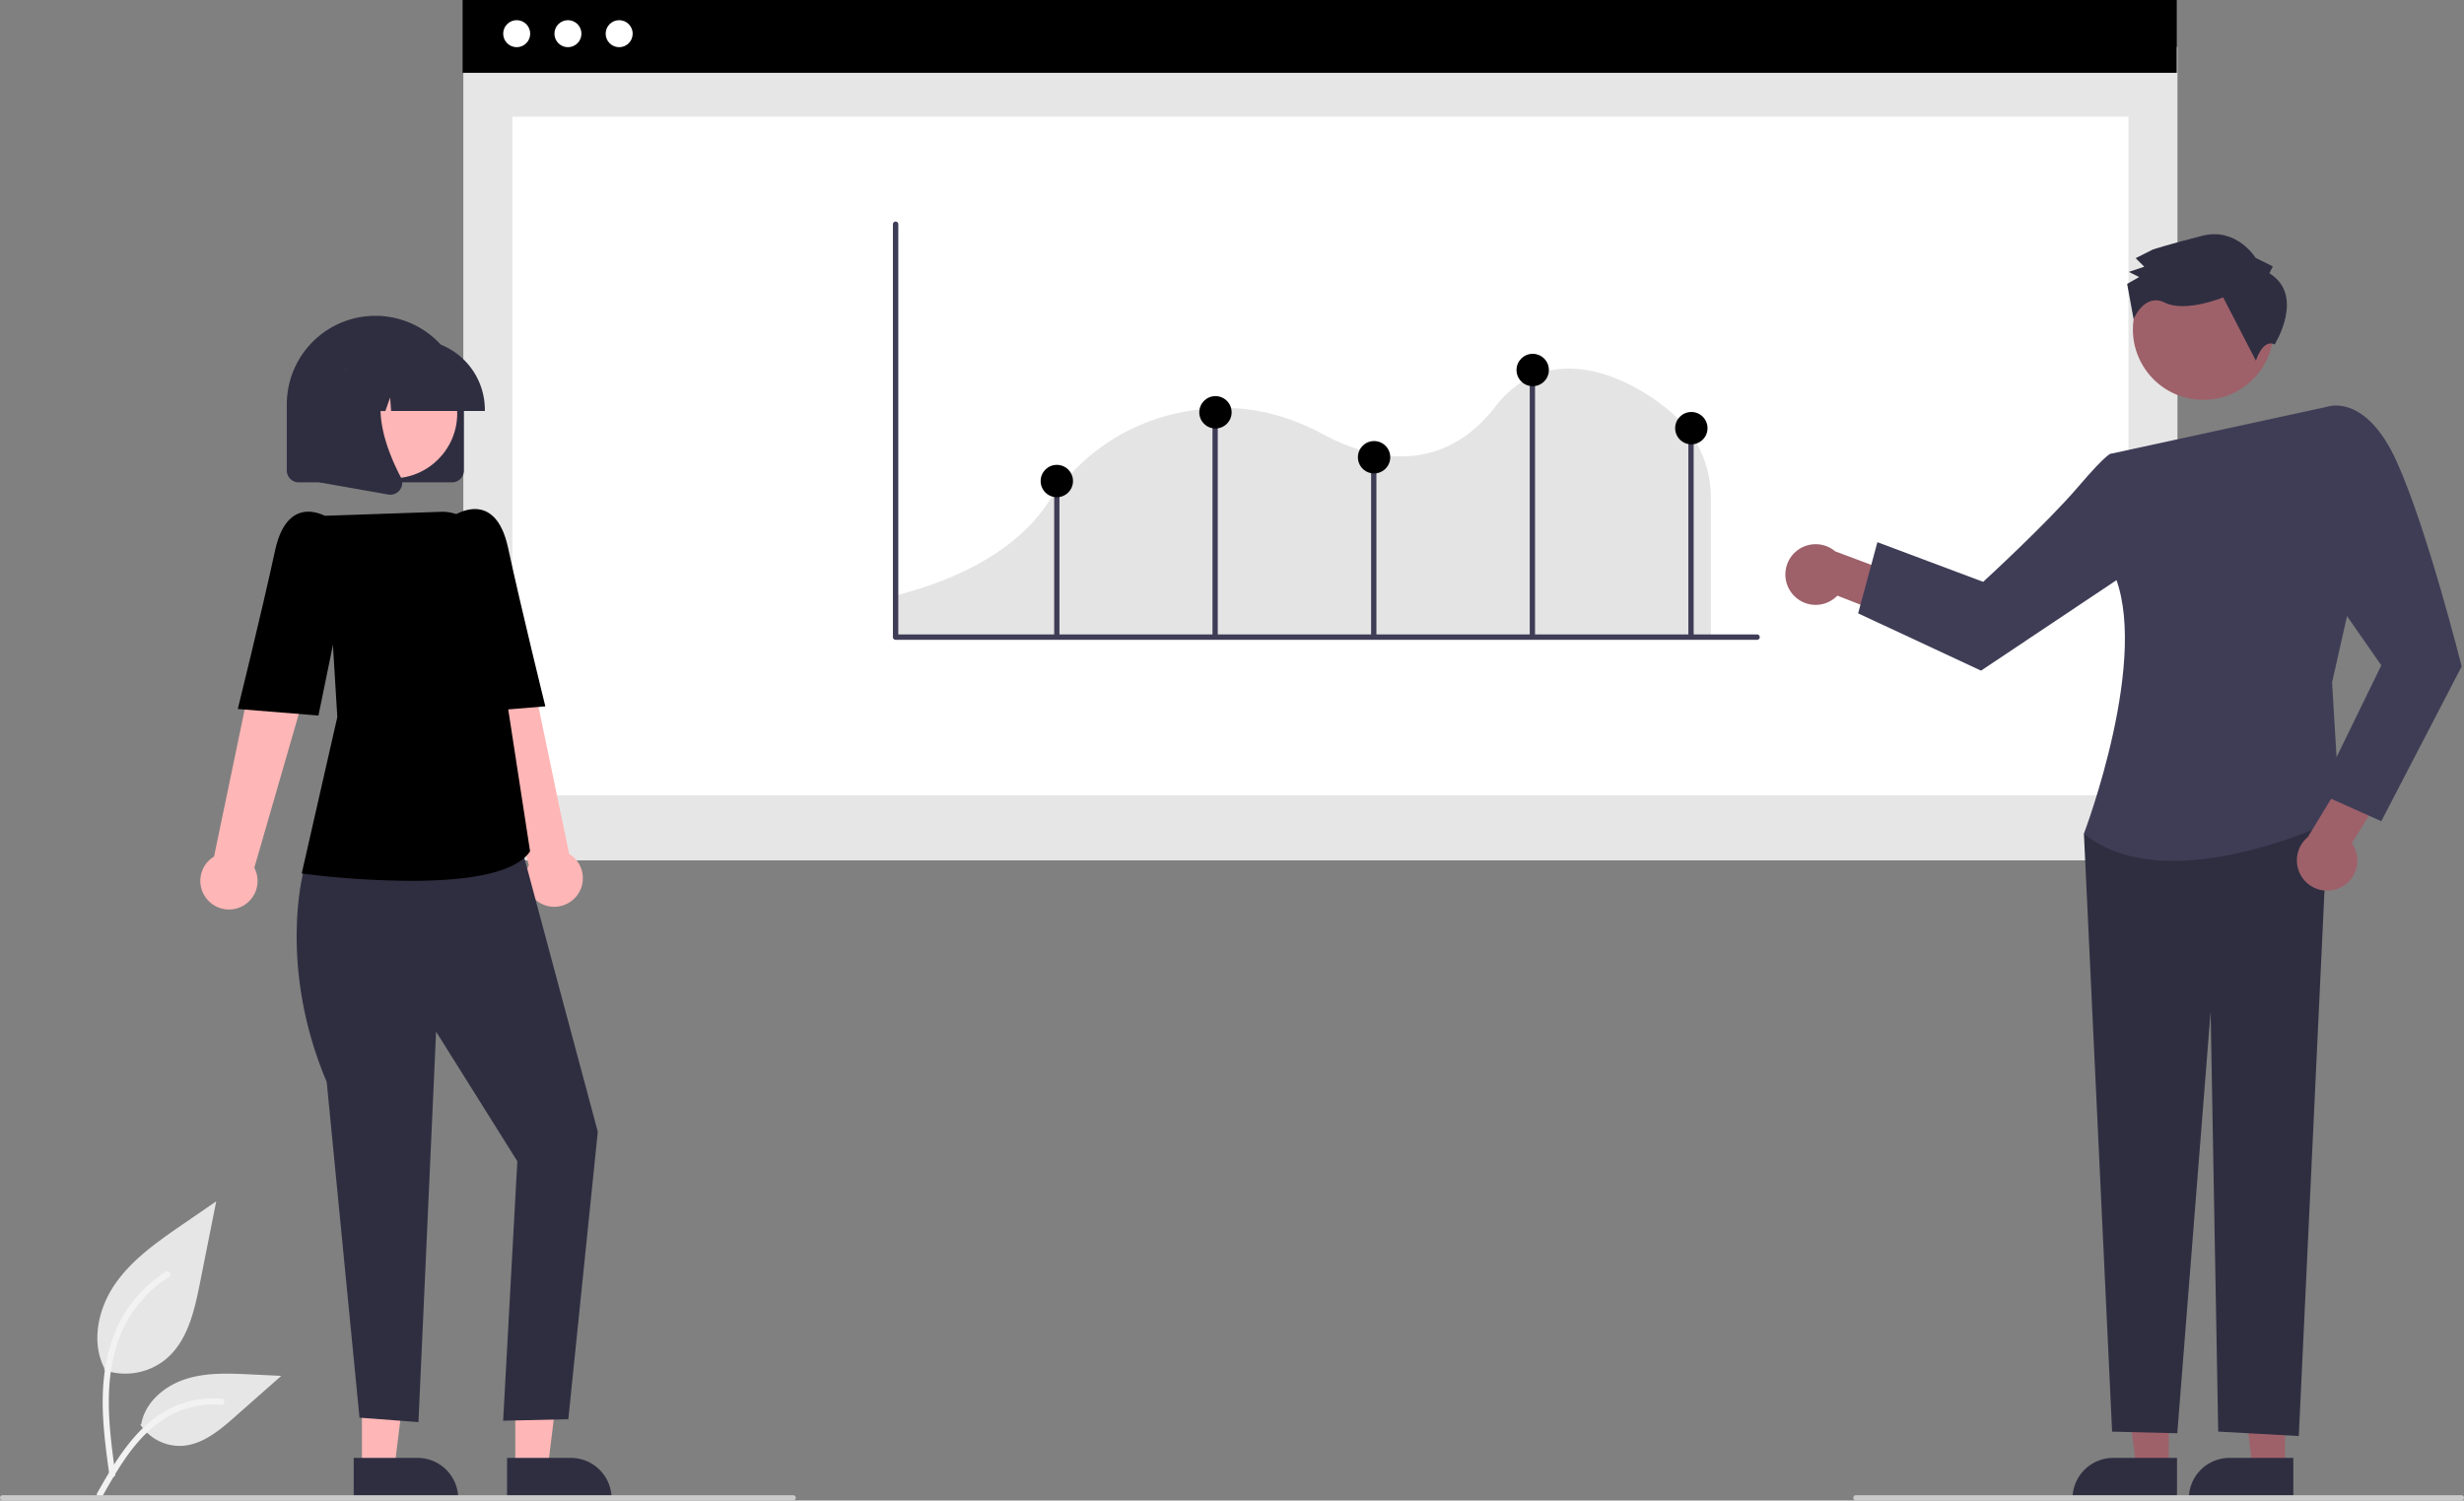 <svg xmlns="http://www.w3.org/2000/svg" viewBox="0 0 932 567.59">
	<rect x="0" y="0" width="932" height="567.59" fill="#808080" stroke="none"/>
	<path fill="#e6e6e6" d="M39.38 518.23a24.21 24.21 0 0 0 23.38-4.12c8.19-6.88 10.76-18.2 12.85-28.68l6.18-31.02-12.94 8.9c-9.3 6.41-18.82 13.03-25.26 22.3s-9.25 21.95-4.08 32" data-name="Path 438" />
	<path fill="#f2f2f2" d="M41.37 557.94c-1.62-11.87-3.3-23.88-2.15-35.87 1.01-10.65 4.26-21.05 10.87-29.58a49.2 49.2 0 0 1 12.63-11.44c1.26-.8 2.42 1.2 1.17 2a46.78 46.78 0 0 0-18.5 22.32c-4.04 10.24-4.68 21.41-3.99 32.3.42 6.58 1.31 13.12 2.2 19.65a1.2 1.2 0 0 1-.8 1.42 1.16 1.16 0 0 1-1.42-.8Z" data-name="Path 439" />
	<path fill="#e6e6e6" d="M53.1 538.9a17.83 17.83 0 0 0 15.53 8.02c7.86-.37 14.42-5.86 20.31-11.07l17.46-15.41-11.55-.55c-8.31-.4-16.83-.77-24.74 1.8s-15.2 8.72-16.66 16.9" data-name="Path 442" />
	<path fill="#f2f2f2" d="M36.77 564.76c7.84-13.87 16.93-29.3 33.18-34.22a37.03 37.03 0 0 1 13.96-1.44c1.48.13 1.11 2.41-.37 2.28a34.4 34.4 0 0 0-22.27 5.9c-6.28 4.27-11.17 10.21-15.3 16.52-2.54 3.86-4.81 7.88-7.08 11.9-.73 1.28-2.85.36-2.12-.94Z" data-name="Path 443" />
	<path fill="#e6e6e6" d="M175.25 17.78h648.37v307.66H175.25z" data-name="Rectangle 62" />
	<path fill="#fff" d="M193.79 44.16h611.29v256.69H193.79z" data-name="Rectangle 75" />
	<path d="M174.98 0h648.37v27.54H174.98z" data-name="Rectangle 80" />
	<circle cx="195.44" cy="12.74" r="5.11" fill="#fff" data-name="Ellipse 90" />
	<circle cx="214.82" cy="12.74" r="5.11" fill="#fff" data-name="Ellipse 91" />
	<circle cx="234.2" cy="12.74" r="5.11" fill="#fff" data-name="Ellipse 92" />
	<path fill="#e4e4e4" d="M472.17 407h308.95v-52.96a41.93 41.93 0 0 0-12.86-29.86l-.09-.08c-5.51-5.54-23.96-19.6-43.04-18.4-10.07.63-18.7 5.48-25.64 14.44-21.6 27.87-49.97 18.46-64.96 10.37-13.22-7.13-26.7-10.48-40.1-9.94-18.77.73-45.19 7.64-64.45 36.41-7.36 10.98-23.36 25.89-57.81 34.65Z" style="isolation:isolate" transform="translate(-134 -166.2)" />
	<path fill="#3f3d56" d="M664.6 242.02H338.76a1.02 1.02 0 0 1-1.02-1.02V84.83a1.02 1.02 0 0 1 2.04 0v155.15H664.6a1.02 1.02 0 0 1 0 2.04Z" />
	<path fill="#3f3d56" d="M398.74 181.96h2v58.62h-2zM458.62 154.59h2v86h-2zM518.62 172.59h2v68h-2zM578.62 139.59h2v101h-2zM638.62 162.59h2v78h-2z" />
	<circle cx="459.74" cy="155.96" r="6.12" />
	<circle cx="579.74" cy="139.96" r="6.12" />
	<circle cx="519.74" cy="172.96" r="6.12" />
	<circle cx="399.74" cy="181.96" r="6.12" />
	<circle cx="639.74" cy="161.96" r="6.12" />
	<path fill="#ffb6b6" d="M136.91 555.47h12.26l5.84-47.29h-18.1v47.29z" />
	<path fill="#2f2e41" d="M133.79 551.47h24.14a15.39 15.39 0 0 1 15.39 15.38v.5h-39.53Z" />
	<path fill="#ffb6b6" d="M194.91 555.47h12.26l5.84-47.29h-18.1v47.29z" />
	<path fill="#2f2e41" d="M191.79 551.47h24.14a15.39 15.39 0 0 1 15.39 15.38v.5h-39.53Z" />
	<path fill="#ffb6b6" d="M217.8 339.28a10.74 10.74 0 0 0-2.52-16.28l-19.95-95.78-21.74 8.56 26.45 91.46a10.8 10.8 0 0 0 17.75 12.04Z" />
	<path fill="#2f2e41" d="m123.76 320.84-9.03 9.17s-9.69 35.5 8.85 79.29l12.4 126.95 22.3 1.68 6.67-147.7 30.73 49.03-5.37 98.15 24.66-.57 11.15-108.75-30.44-113.49Z" />
	<path d="M155.36 333.2a345.95 345.95 0 0 1-40.7-2.7l-.54-.07 13.47-59.18-4.64-76.15 43.79-1.5a16.09 16.09 0 0 1 16.5 13.76l8.96 60.76 8.3 53.9-.12.16c-5.96 8.74-25.87 11.02-45.02 11.02Z" />
	<path d="m162.75 206.2 8.9-11.16s15.6-10.67 20.53 12.19 14.1 59.96 14.1 59.96l-30.49 2.47Z" />
	<path fill="#ffb6b6" d="M78.44 340.28A10.74 10.74 0 0 1 80.96 324l19.95-95.78 21.73 8.56-26.44 91.46a10.8 10.8 0 0 1-17.76 12.04Z" />
	<path d="m133.48 207.2-8.9-11.16s-15.59-10.67-20.53 12.19-14.1 59.96-14.1 59.96l30.5 2.47Z" />
	<path fill="#2f2e41" d="M170.98 182.46h-58a4.5 4.5 0 0 1-4.5-4.5v-25a33.5 33.5 0 1 1 67 0v25a4.5 4.5 0 0 1-4.5 4.5Z" />
	<circle cx="148.38" cy="156.39" r="24.56" fill="#ffb6b6" />
	<path fill="#2f2e41" d="M183.4 155.46h-35.46l-.37-5.09-1.81 5.1h-5.47l-.72-10.1-3.6 10.1H125.4v-.5a26.53 26.53 0 0 1 26.5-26.5h5a26.53 26.53 0 0 1 26.5 26.5Z" />
	<path fill="#2f2e41" d="M147.65 187.13a4.6 4.6 0 0 1-.8-.07l-25.97-4.58v-42.92h28.59l-.7.82c-9.86 11.49-2.44 30.1 2.86 40.19a4.43 4.43 0 0 1-.35 4.7 4.48 4.48 0 0 1-3.63 1.86Z" />
	<path fill="#9e616a" d="M864.32 555.47h-12.26l-5.83-47.29h18.1l-.01 47.29z" />
	<path fill="#2f2e41" d="M867.45 567.35h-39.53v-.5a15.39 15.39 0 0 1 15.39-15.38h24.14Z" />
	<path fill="#9e616a" d="M820.32 555.47h-12.26l-5.83-47.29h18.1l-.01 47.29z" />
	<path fill="#2f2e41" d="M823.45 567.35h-39.53v-.5a15.39 15.39 0 0 1 15.39-15.38h24.14Z" />
	<path fill="#9e616a" d="M677.54 224.11a11.4 11.4 0 0 0 17.43 1.2l24.26 9.47 9.35-13.34-34.44-12.9a11.46 11.46 0 0 0-16.6 15.57Z" />
	<path fill="#2f2e41" d="m820.17 304.93-31.94 10.41 10.67 226.2 24.65.61 12.61-159.52 2.87 158.89 30.48 1.68 11.23-238.27h-60.57z" />
	<path fill="#3f3d56" d="m798.62 171.59 81.97-17.81 9.12 70.58-7.6 33.73 3.05 51.25s-64.82 32.26-96.93 6c0 0 25.8-67.79 10.85-99.52Z" />
	<path fill="#3f3d56" d="m812.82 181.57-14.2-9.98s-.84-1.17-12.67 12.67-35.83 35.83-35.83 35.83l-40-15-7.29 26.92 46.49 21.67 65.81-43.96Z" />
	<path fill="#9e616a" d="M885.17 335.8a11.4 11.4 0 0 0 4.42-16.9l13.83-22.08-11.36-11.67-19.09 31.44a11.46 11.46 0 0 0 12.2 19.2Z" />
	<path fill="#3f3d56" d="m867.8 167.68 12.8-13.9s14.24-4.97 25.88 20.67 24.64 77.64 24.64 77.64l-30.4 58.54-23.6-10.54 23.6-48.42-24.98-35.85Z" />
	<circle cx="967.36" cy="290.84" r="26.61" fill="#9e616a" transform="rotate(-28.66 575.08 469.99)" />
	<path fill="#2f2e41" d="m858.39 103.36 1.29-2.6-6.5-3.22s-7.15-11.65-20.1-8.37-18.8 5.23-18.8 5.23l-6.47 3.26 3.25 3.23-5.83 1.96 3.9 1.94-4.54 2.6 2.44 13.35s4.05-10.12 11.84-6.25 22.04-2 22.04-2l12.38 23.95s2.55-8.4 7.1-6.16c0 0 11.63-18.52-2-26.92Z" />
	<path fill="#cacaca" d="M300 567.59H1a1 1 0 0 1 0-2h299a1 1 0 0 1 0 2ZM931 567.59H702a1 1 0 0 1 0-2h229a1 1 0 0 1 0 2Z" />
</svg>
